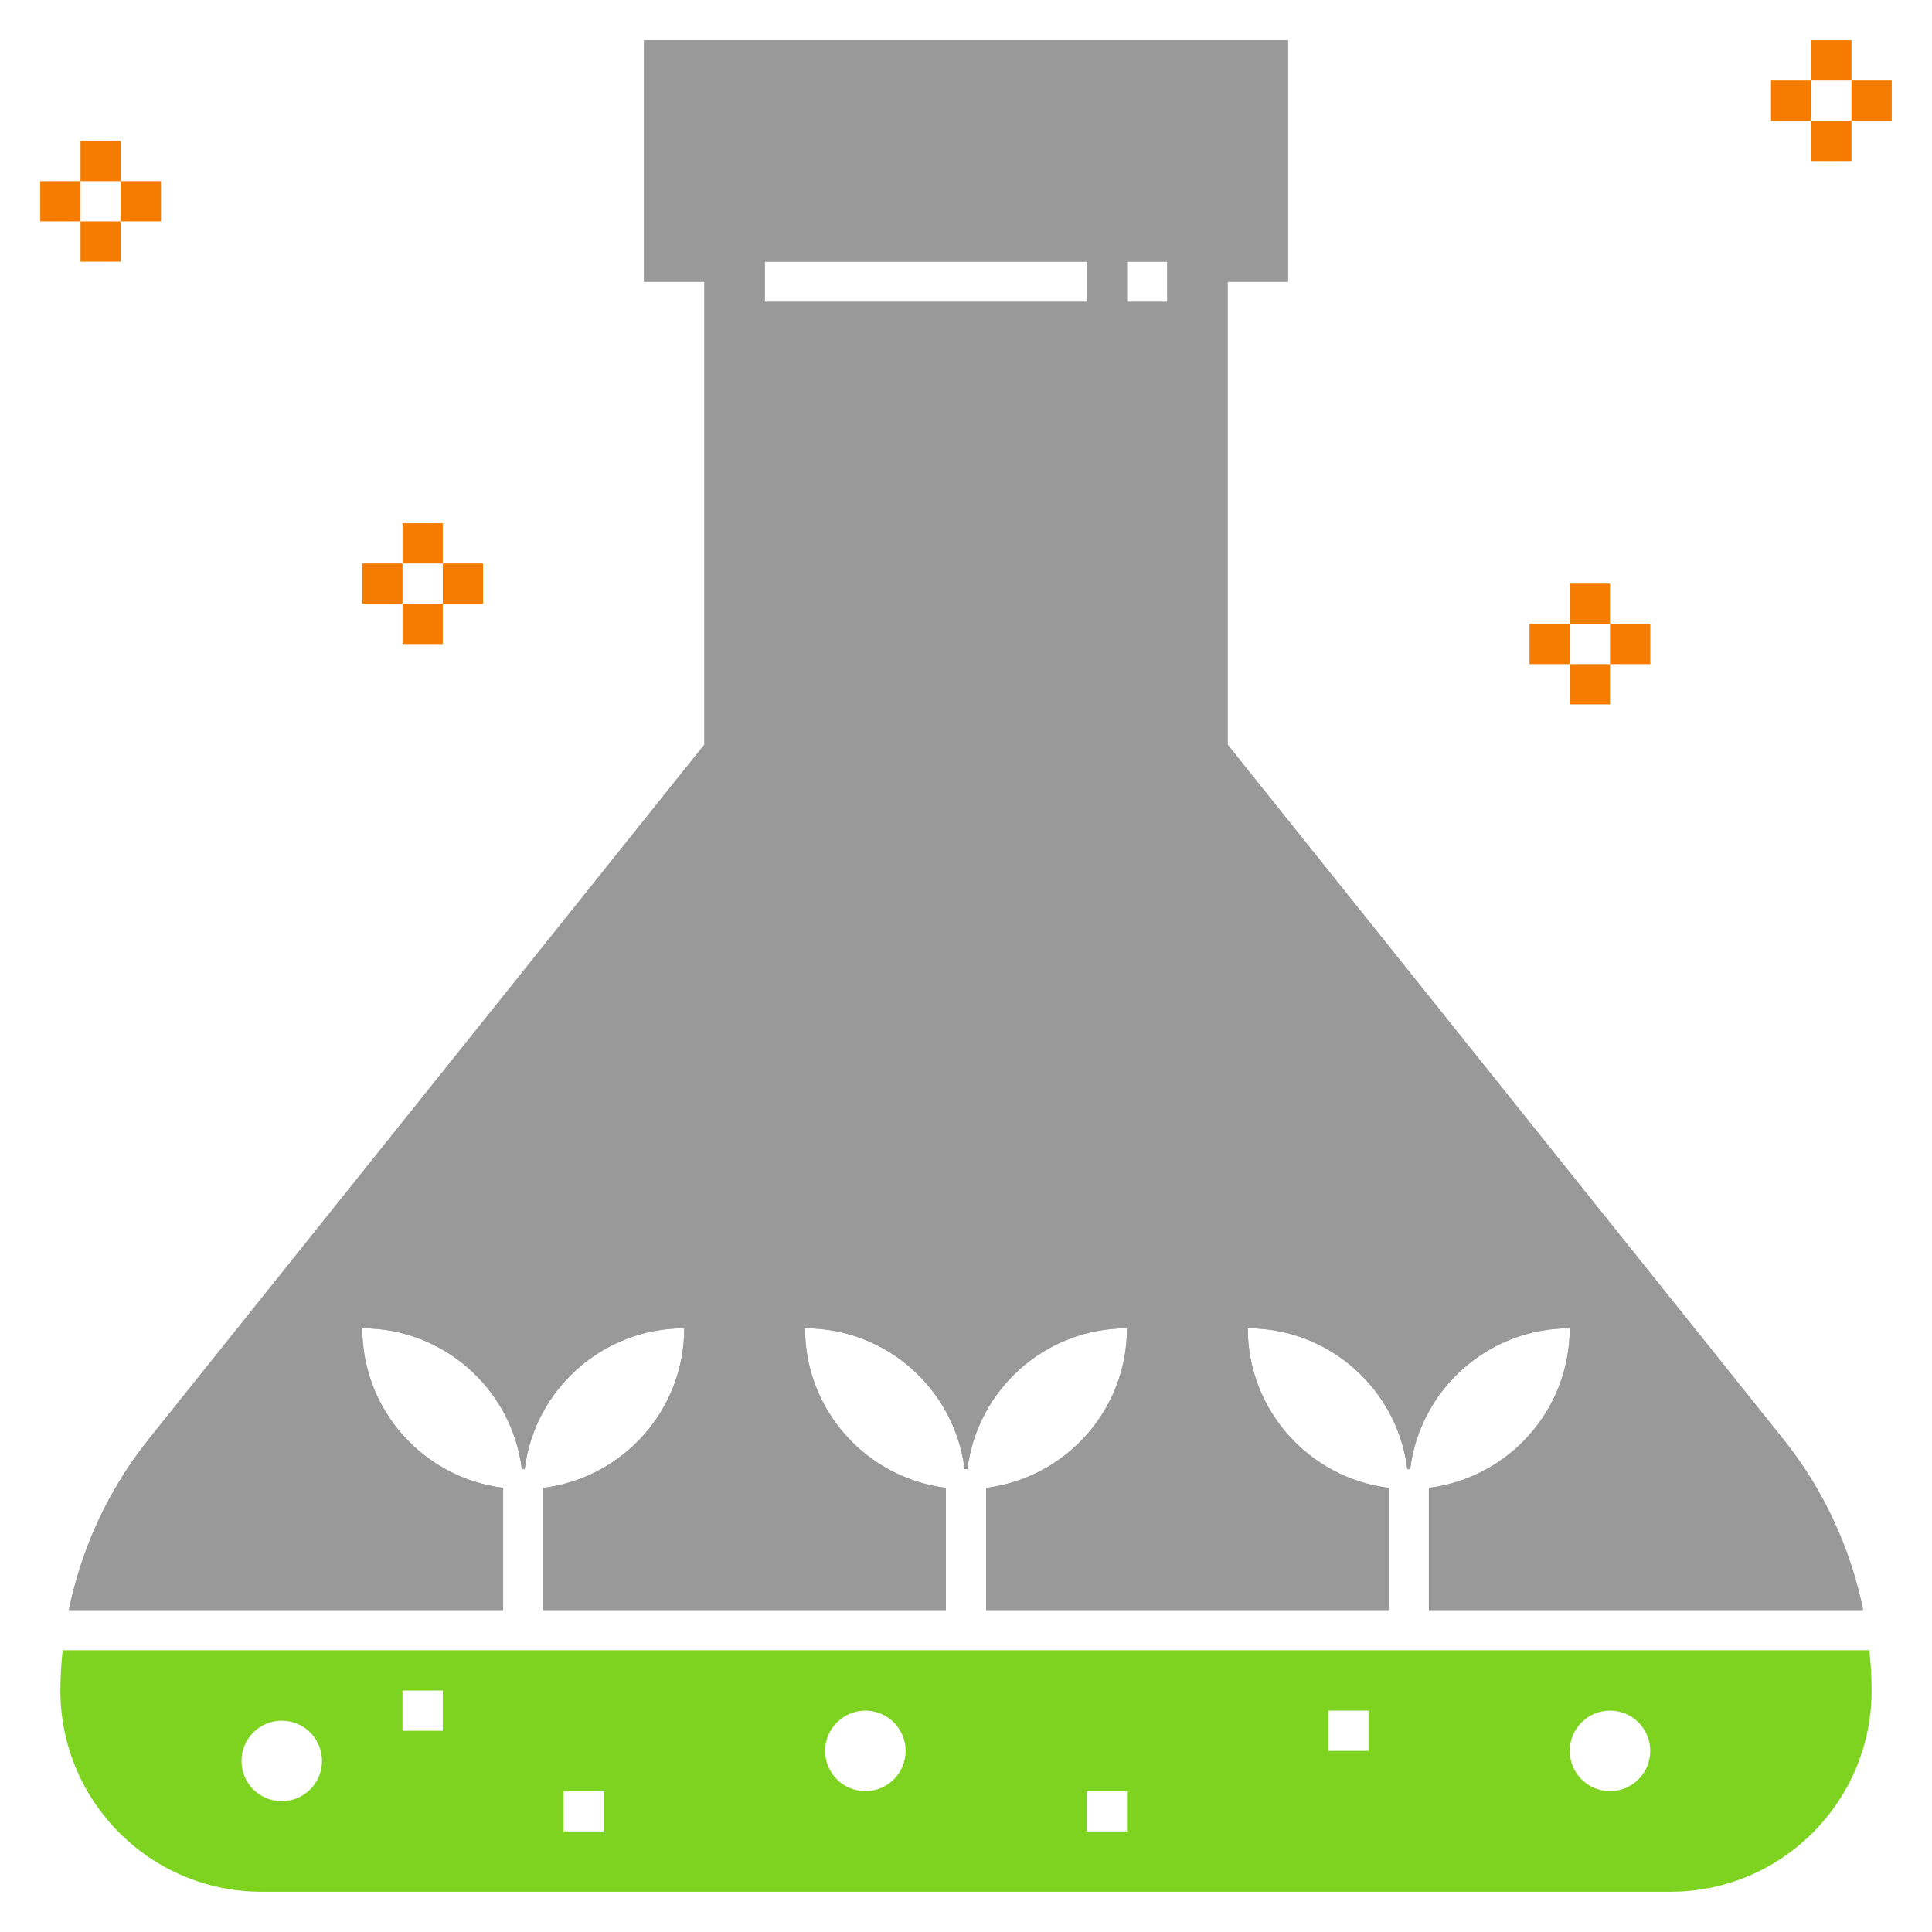 <?xml version="1.0" encoding="UTF-8" standalone="no"?>
<svg
   xmlns:dc="http://purl.org/dc/elements/1.1/"
   xmlns:cc="http://creativecommons.org/ns#"
   xmlns:rdf="http://www.w3.org/1999/02/22-rdf-syntax-ns#"
   xmlns:svg="http://www.w3.org/2000/svg"
   xmlns="http://www.w3.org/2000/svg"
   xmlns:sodipodi="http://sodipodi.sourceforge.net/DTD/sodipodi-0.dtd"
   xmlns:inkscape="http://www.inkscape.org/namespaces/inkscape"
   fill="#000000"
   width="800px"
   height="800px"
   viewBox="0 0 96 96"
   id="Layer_1_1_"
   version="1.1"
   xml:space="preserve"
   sodipodi:docname="sample-plant.svg"
   inkscape:version="1.0.1 (3bc2e813f5, 2020-09-07)"
   inkscape:export-filename="C:\Users\keega\Documents\cannlytics\cannlytics\app\assets\images\icons\sample-plant.png"
   inkscape:export-xdpi="96"
   inkscape:export-ydpi="96"><defs
     id="defs41" /><sodipodi:namedview
     pagecolor="#ffffff"
     bordercolor="#666666"
     borderopacity="1"
     objecttolerance="10"
     gridtolerance="10"
     guidetolerance="10"
     inkscape:pageopacity="0"
     inkscape:pageshadow="2"
     inkscape:window-width="1920"
     inkscape:window-height="1094"
     id="namedview39"
     showgrid="false"
     inkscape:zoom="0.66556426"
     inkscape:cx="206.78816"
     inkscape:cy="273.07334"
     inkscape:window-x="-11"
     inkscape:window-y="-11"
     inkscape:window-maximized="1"
     inkscape:current-layer="Layer_1_1_" /><path
     d="M93,84L93,84c0-0.671-0.044-1.337-0.111-2H3.111C3.044,82.663,3,83.329,3,84v0c0,5.523,4.477,10,10,10h70  C88.523,94,93,89.523,93,84z M14,89.5c-1.105,0-2-0.895-2-2c0-1.105,0.895-2,2-2s2,0.895,2,2C16,88.605,15.105,89.5,14,89.5z M22,86  h-2v-2h2V86z M30,91h-2v-2h2V91z M43,89c-1.105,0-2-0.895-2-2c0-1.105,0.895-2,2-2s2,0.895,2,2C45,88.105,44.105,89,43,89z M56,91  h-2v-2h2V91z M68,87h-2v-2h2V87z M80,89c-1.105,0-2-0.895-2-2c0-1.105,0.895-2,2-2s2,0.895,2,2C82,88.105,81.105,89,80,89z"
     id="path2"
     style="fill:#7ed321;fill-opacity:1" /><path
     d="M64,14V2H32v12h3v23L7.373,71.534C5.387,74.016,4.052,76.924,3.422,80H25v-6.069c-3.945-0.493-7-3.852-7-7.931  c4.079,0,7.438,3.055,7.931,7h0.138c0.493-3.945,3.852-7,7.931-7c0,4.079-3.055,7.438-7,7.931V80h20v-6.069  c-3.945-0.493-7-3.852-7-7.931c4.079,0,7.438,3.055,7.931,7h0.138c0.493-3.945,3.852-7,7.931-7c0,4.079-3.055,7.438-7,7.931V80h20  v-6.069c-3.945-0.493-7-3.852-7-7.931c4.079,0,7.438,3.055,7.931,7h0.138c0.493-3.945,3.852-7,7.931-7c0,4.079-3.055,7.438-7,7.931  V80h21.578c-0.63-3.076-1.965-5.984-3.951-8.466L61,37V14H64z M54,15H38v-2h16V15z M58,15h-2v-2h2V15z"
     id="path4"
     style="fill:#999999;fill-opacity:1" /><rect
     height="2"
     width="2"
     x="90"
     y="2"
     id="rect6"
     style="fill:#f57c00;fill-opacity:1" /><rect
     height="2"
     width="2"
     x="90"
     y="6"
     id="rect8"
     style="fill:#f57c00;fill-opacity:1" /><rect
     height="2"
     width="2"
     x="92"
     y="4"
     id="rect10"
     style="fill:#f57c00;fill-opacity:1" /><rect
     height="2"
     width="2"
     x="88"
     y="4"
     id="rect12"
     style="fill:#f57c00;fill-opacity:1" /><rect
     height="2"
     width="2"
     x="78"
     y="29"
     id="rect14"
     style="fill:#f57c00;fill-opacity:1" /><rect
     height="2"
     width="2"
     x="78"
     y="33"
     id="rect16"
     style="fill:#f57c00;fill-opacity:1" /><rect
     height="2"
     width="2"
     x="80"
     y="31"
     id="rect18"
     style="fill:#f57c00;fill-opacity:1" /><rect
     height="2"
     width="2"
     x="76"
     y="31"
     id="rect20"
     style="fill:#f57c00;fill-opacity:1" /><rect
     height="2"
     width="2"
     x="20"
     y="26"
     id="rect22"
     style="fill:#f57c00;fill-opacity:1" /><rect
     height="2"
     width="2"
     x="20"
     y="30"
     id="rect24"
     style="fill:#f57c00;fill-opacity:1" /><rect
     height="2"
     width="2"
     x="22"
     y="28"
     id="rect26"
     style="fill:#f57c00;fill-opacity:1" /><rect
     height="2"
     width="2"
     x="18"
     y="28"
     id="rect28"
     style="fill:#f57c00;fill-opacity:1" /><rect
     height="2"
     width="2"
     x="4"
     y="7"
     id="rect30"
     style="fill:#f57c00;fill-opacity:1" /><rect
     height="2"
     width="2"
     x="4"
     y="11"
     id="rect32"
     style="fill:#f57c00;fill-opacity:1" /><rect
     height="2"
     width="2"
     x="6"
     y="9"
     id="rect34"
     style="fill:#f57c00;fill-opacity:1" /><rect
     height="2"
     width="2"
     x="2"
     y="9"
     id="rect36"
     style="fill:#f57c00;fill-opacity:1" /><path
     d="M 64,14 V 2 H 32 v 12 h 3 V 37 L 7.373,71.534 C 5.387,74.016 4.052,76.924 3.422,80 H 25 V 73.931 C 21.055,73.438 18,70.079 18,66 c 4.079,0 7.438,3.055 7.931,7 h 0.138 C 26.562,69.055 29.921,66 34,66 c 0,4.079 -3.055,7.438 -7,7.931 V 80 H 47 V 73.931 C 43.055,73.438 40,70.079 40,66 c 4.079,0 7.438,3.055 7.931,7 h 0.138 C 48.562,69.055 51.921,66 56,66 c 0,4.079 -3.055,7.438 -7,7.931 V 80 H 69 V 73.931 C 65.055,73.438 62,70.079 62,66 c 4.079,0 7.438,3.055 7.931,7 h 0.138 C 70.562,69.055 73.921,66 78,66 c 0,4.079 -3.055,7.438 -7,7.931 V 80 h 21.578 c -0.63,-3.076 -1.965,-5.984 -3.951,-8.466 L 61,37 V 14 Z M 54,15 H 38 v -2 h 16 z m 4,0 H 56 v -2 h 2 z"
     id="path4-3"
     style="fill:#999999;fill-opacity:1;stroke-width:1" /></svg>
